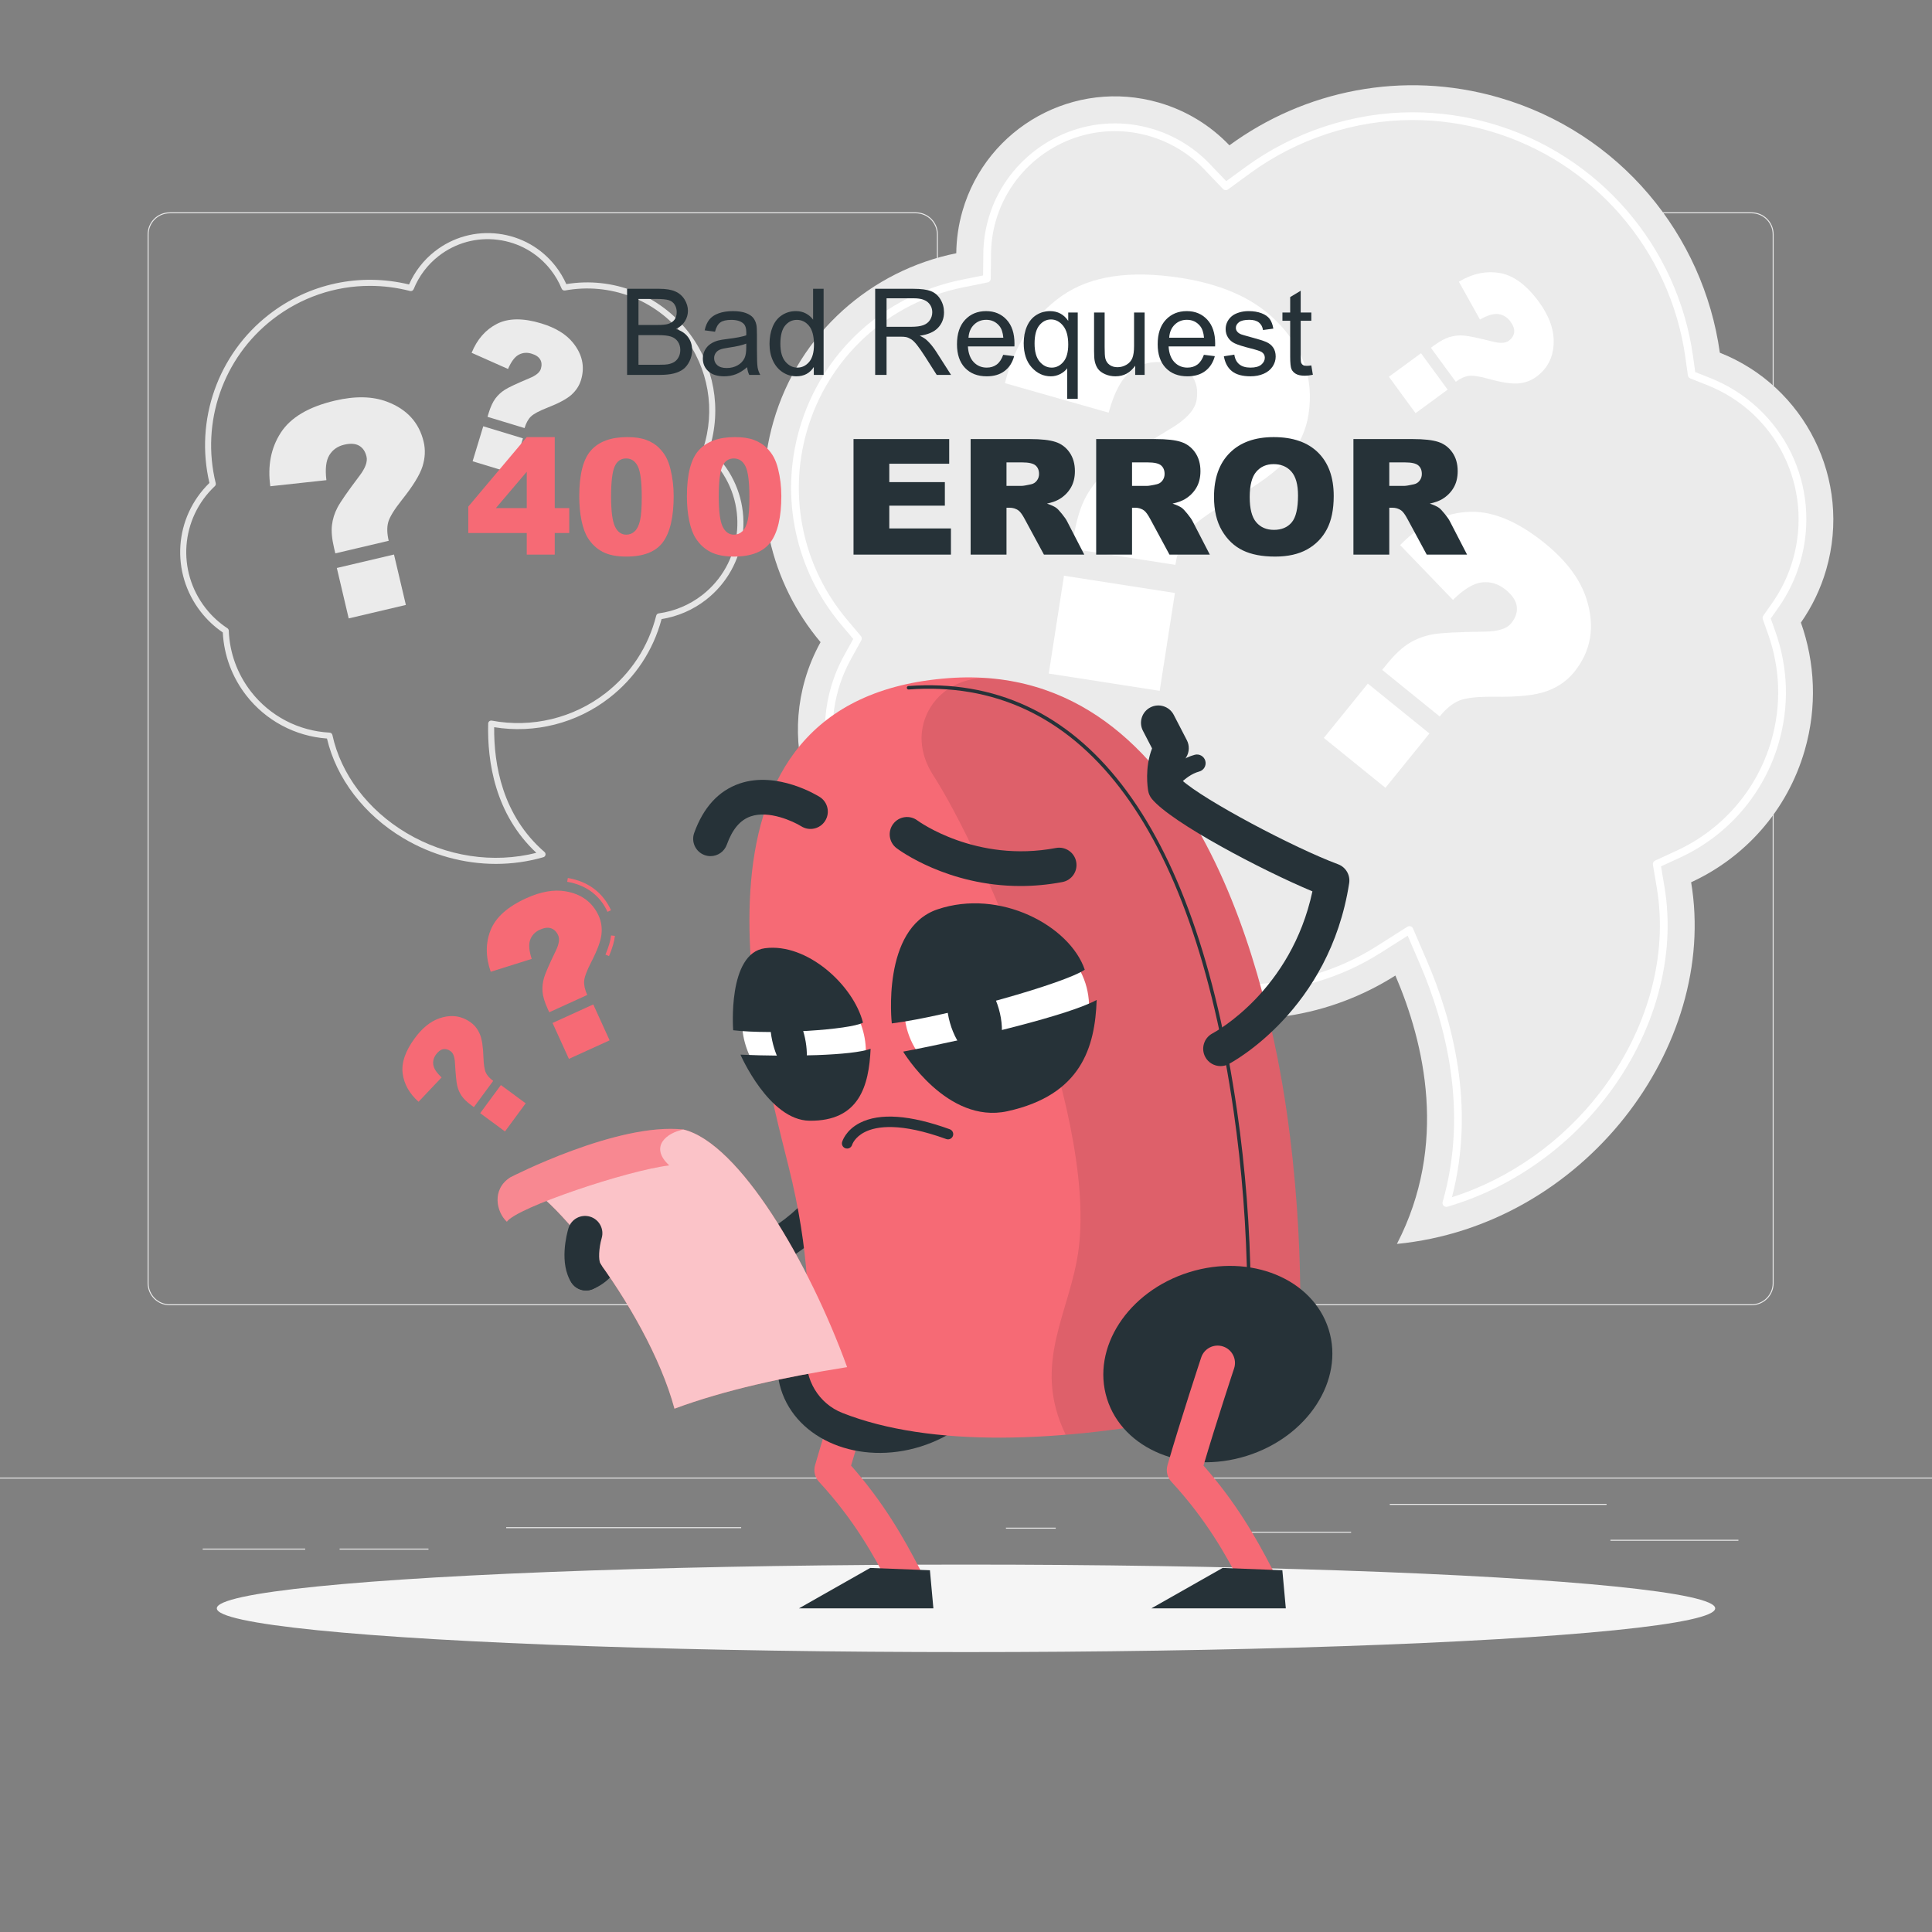 <?xml version="1.0" encoding="utf-8"?>
<!-- Generator: Adobe Illustrator 27.5.0, SVG Export Plug-In . SVG Version: 6.00 Build 0)  -->
<svg version="1.1" xmlns="http://www.w3.org/2000/svg" xmlns:xlink="http://www.w3.org/1999/xlink" x="0px" y="0px"
	 viewBox="0 0 500 500" style="enable-background:new 0 0 500 500;" xml:space="preserve">
<rect x="0" y="0" width="500" height="500" fill="#808080" stroke="none"/>
<g id="Background_Complete">
	<g>
		<rect y="382.398" style="fill:#EBEBEB;" width="500" height="0.25"/>
		<rect x="416.779" y="398.494" style="fill:#EBEBEB;" width="33.122" height="0.25"/>
		<rect x="260.335" y="395.361" style="fill:#EBEBEB;" width="12.887" height="0.25"/>
		<rect x="322.527" y="396.417" style="fill:#EBEBEB;" width="27.14" height="0.25"/>
		<rect x="359.667" y="389.208" style="fill:#EBEBEB;" width="56.111" height="0.25"/>
		<rect x="52.459" y="400.778" style="fill:#EBEBEB;" width="26.527" height="0.25"/>
		<rect x="87.889" y="400.778" style="fill:#EBEBEB;" width="23" height="0.25"/>
		<rect x="131" y="395.236" style="fill:#EBEBEB;" width="60.814" height="0.25"/>
		<path style="fill:#EBEBEB;" d="M237.014,337.8H43.915c-3.147,0-5.708-2.561-5.708-5.708V60.66c0-3.147,2.561-5.708,5.708-5.708
			h193.099c3.146,0,5.707,2.561,5.707,5.708v271.432C242.721,335.239,240.16,337.8,237.014,337.8z M43.915,55.203
			c-3.01,0-5.458,2.448-5.458,5.458v271.432c0,3.01,2.448,5.458,5.458,5.458h193.099c3.009,0,5.457-2.448,5.457-5.458V60.66
			c0-3.009-2.448-5.458-5.457-5.458H43.915z"/>
		<path style="fill:#EBEBEB;" d="M453.31,337.8H260.212c-3.147,0-5.707-2.561-5.707-5.708V60.66c0-3.147,2.561-5.708,5.707-5.708
			H453.31c3.148,0,5.708,2.561,5.708,5.708v271.432C459.019,335.239,456.458,337.8,453.31,337.8z M260.212,55.203
			c-3.009,0-5.457,2.448-5.457,5.458v271.432c0,3.01,2.448,5.458,5.457,5.458H453.31c3.01,0,5.458-2.448,5.458-5.458V60.66
			c0-3.009-2.448-5.458-5.458-5.458H260.212z"/>
	</g>
	<g>
		<g>
			<g>
				<path style="fill:#EBEBEB;" d="M467.064,194.172c3.255-11.284,2.658-22.76-0.991-33.044c2.852-4.083,5.103-8.689,6.56-13.742
					c6.697-23.218-5.515-47.403-27.538-56.106c-4.25-30.415-25.837-57-57.252-66.06c-24.837-7.163-50.307-1.778-69.671,12.389
					c-4.846-5.072-11.048-8.975-18.274-11.059c-21.781-6.282-44.531,6.283-50.812,28.063c-1.051,3.643-1.563,7.312-1.604,10.927
					c-21.919,4.415-40.689,20.572-47.314,43.54c-5.951,20.634-0.684,41.839,12.192,57.11c-1.664,3.007-3.031,6.237-4.024,9.68
					c-7.131,24.726,7.132,50.551,31.858,57.682c8.153,2.352,16.422,2.364,24.105,0.455c9.09,12.533,22.256,22.251,38.285,26.874
					c20.626,5.949,41.737,2.249,58.541-8.415c7.521,17.494,13.704,43.732,0.397,69.462c48.344-4.742,83.256-51.113,76.141-93.597
					C451.458,221.983,462.525,209.909,467.064,194.172z"/>
				<path style="fill:#FFFFFF;" d="M374.317,312.332c-0.261,0-0.515-0.102-0.706-0.291c-0.258-0.257-0.356-0.635-0.255-0.985
					c6.81-23.717,0.604-46.456-5.801-61.355l-3.245-7.547l-6.937,4.402c-10.474,6.646-22.518,10.16-34.829,10.16
					c-6.066,0-12.129-0.861-18.021-2.56c-14.034-4.048-25.983-12.437-34.558-24.26l-2.772-3.822l-4.582,1.14
					c-6.718,1.67-13.791,1.538-20.476-0.388c-10.162-2.931-18.574-9.644-23.689-18.902c-5.113-9.259-6.315-19.953-3.384-30.115
					c0.819-2.837,1.971-5.606,3.423-8.23l2.334-4.218l-3.107-3.685c-11.864-14.069-15.909-33.007-10.818-50.657
					c5.698-19.754,21.78-34.551,41.971-38.617l5.553-1.118l0.064-5.665c0.035-3.077,0.482-6.127,1.33-9.066
					c4.181-14.497,17.625-24.622,32.693-24.622c3.183,0,6.364,0.452,9.454,1.344c5.773,1.665,11.013,4.836,15.152,9.17l4.24,4.438
					l4.955-3.623c12.515-9.157,27.887-14.2,43.283-14.2c6.838,0,13.673,0.971,20.314,2.886
					c27.746,8.003,48.259,31.674,52.259,60.304l0.564,4.041l3.795,1.501c19.001,7.51,29.055,27.997,23.385,47.656
					c-1.205,4.177-3.08,8.104-5.573,11.672l-2.064,2.954l1.205,3.397c3.305,9.314,3.604,19.259,0.863,28.763
					c-3.796,13.159-13.128,23.999-25.602,29.739l-4.862,2.237l0.884,5.278c3.036,18.129-2.425,37.931-14.983,54.33
					c-10.46,13.657-25.083,23.77-41.177,28.475C374.505,312.319,374.411,312.332,374.317,312.332z M364.766,239.681
					c0.099,0,0.199,0.015,0.295,0.045c0.28,0.086,0.507,0.291,0.623,0.561l3.708,8.625c6.376,14.83,12.552,37.293,6.37,60.934
					c15.006-4.789,28.598-14.412,38.425-27.244c12.223-15.96,17.544-35.199,14.599-52.783l-1.01-6.032
					c-0.075-0.445,0.158-0.885,0.568-1.073l5.556-2.557c11.946-5.498,20.881-15.877,24.516-28.478
					c2.624-9.1,2.338-18.622-0.826-27.54l-1.377-3.882c-0.108-0.304-0.063-0.642,0.122-0.906l2.358-3.376
					c2.367-3.389,4.147-7.117,5.291-11.082c5.383-18.663-4.161-38.113-22.199-45.242l-4.337-1.715
					c-0.335-0.132-0.573-0.435-0.622-0.791l-0.645-4.618c-3.892-27.85-23.845-50.875-50.833-58.659
					c-6.461-1.863-13.11-2.808-19.76-2.808c-14.975,0-29.927,4.906-42.103,13.814l-5.662,4.142
					c-0.405,0.297-0.967,0.246-1.313-0.116l-4.846-5.072c-3.896-4.078-8.827-7.062-14.261-8.629c-2.91-0.84-5.904-1.266-8.899-1.266
					c-14.182,0-26.835,9.53-30.771,23.177c-0.798,2.766-1.219,5.637-1.251,8.534l-0.073,6.474c-0.005,0.472-0.34,0.875-0.803,0.969
					l-6.347,1.278c-19.456,3.918-34.953,18.177-40.443,37.211c-4.905,17.007-1.007,35.255,10.426,48.814l3.551,4.211
					c0.267,0.316,0.311,0.766,0.11,1.129l-2.667,4.82c-1.38,2.492-2.474,5.122-3.251,7.815c-2.783,9.647-1.642,19.803,3.213,28.594
					c4.855,8.791,12.843,15.165,22.491,17.947c6.349,1.83,13.063,1.954,19.44,0.368l5.237-1.302
					c0.394-0.101,0.811,0.052,1.051,0.384l3.168,4.368c8.311,11.458,19.892,19.589,33.493,23.512
					c5.712,1.648,11.588,2.482,17.467,2.482c11.931,0,23.604-3.406,33.757-9.85l7.928-5.03
					C364.392,239.733,364.578,239.681,364.766,239.681z"/>
			</g>
			<g>
				<path style="fill:#FFFFFF;" d="M304.191,146.189l-26.804-4.173l0.417-2.68c0.71-4.561,1.803-8.184,3.281-10.868
					c1.478-2.684,3.422-5.042,5.834-7.076c2.411-2.032,7.652-5.455,15.723-10.266c4.293-2.512,6.639-5.059,7.042-7.645
					c0.403-2.586-0.049-4.715-1.353-6.388c-1.305-1.673-3.509-2.75-6.613-3.234c-3.339-0.52-6.274,0.156-8.804,2.024
					c-2.531,1.87-4.531,5.508-5.999,10.916l-26.841-7.647c2.507-9.917,7.423-17.448,14.752-22.591
					c7.327-5.146,17.574-6.693,30.741-4.643c10.251,1.596,18.194,5.025,23.829,10.285c7.658,7.115,10.736,15.495,9.236,25.133
					c-0.623,3.999-2.328,7.682-5.117,11.053c-2.789,3.371-8.009,7.206-15.662,11.504c-5.336,3.024-8.804,5.577-10.405,7.664
					C305.847,139.644,304.762,142.521,304.191,146.189z M275.36,148.998l28.708,4.469l-3.942,25.322l-28.708-4.469L275.36,148.998z"
					/>
			</g>
			<g>
				<path style="fill:#FFFFFF;" d="M372.593,185.424l-14.882-12.055l1.205-1.488c2.051-2.533,4.004-4.356,5.858-5.47
					c1.854-1.115,3.877-1.864,6.071-2.25c2.193-0.385,6.606-0.616,13.239-0.69c3.511-0.011,5.847-0.733,7.01-2.169
					c1.163-1.436,1.643-2.896,1.44-4.379c-0.203-1.484-1.167-2.924-2.89-4.32c-1.854-1.502-3.885-2.13-6.092-1.887
					c-2.208,0.244-4.719,1.755-7.533,4.536l-13.672-14.188c5.047-5.164,10.72-8.017,17.018-8.558
					c6.298-0.542,13.101,2.148,20.411,8.069c5.691,4.61,9.323,9.521,10.898,14.73c2.151,7.059,1.057,13.267-3.277,18.618
					c-1.798,2.22-4.146,3.863-7.044,4.932c-2.898,1.069-7.445,1.558-13.641,1.467c-4.33-0.047-7.352,0.281-9.069,0.988
					C375.925,182.017,374.242,183.388,372.593,185.424z M353.997,176.913l15.939,12.911l-11.388,14.059l-15.939-12.911
					L353.997,176.913z"/>
			</g>
			<g>
				<path style="fill:#FFFFFF;" d="M376.753,98.804l-6.441-8.795l0.879-0.644c1.497-1.096,2.836-1.816,4.018-2.161
					c1.182-0.344,2.405-0.463,3.668-0.357c1.263,0.106,3.725,0.62,7.387,1.542c1.934,0.504,3.325,0.445,4.173-0.176
					c0.849-0.621,1.325-1.355,1.428-2.201c0.103-0.846-0.218-1.778-0.964-2.797c-0.802-1.096-1.829-1.737-3.079-1.923
					c-1.251-0.186-2.852,0.281-4.805,1.403l-5.466-9.794c3.528-2.11,7.064-2.857,10.609-2.24c3.545,0.616,6.899,3.084,10.063,7.404
					c2.464,3.364,3.75,6.594,3.86,9.69c0.159,4.198-1.344,7.456-4.506,9.772c-1.312,0.961-2.843,1.525-4.593,1.692
					c-1.75,0.167-4.324-0.223-7.721-1.173c-2.376-0.654-4.088-0.912-5.135-0.773C379.082,97.412,377.957,97.923,376.753,98.804z
					 M367.754,91.42l6.899,9.42l-8.309,6.085l-6.899-9.42L367.754,91.42z"/>
			</g>
		</g>
		<g>
			<g>
				<path style="fill:#E6E6E6;" d="M128.335,223.574c-8.269,0-16.587-2.265-23.959-6.658c-10.147-6.047-17.318-15.42-19.754-25.785
					c-8.237-0.593-15.826-4.638-20.893-11.159c-3.666-4.718-5.761-10.345-6.073-16.297c-2.174-1.478-4.093-3.278-5.707-5.355
					c-7.887-10.15-6.896-24.399,2.249-33.336c-3.813-16.257,2.198-33.313,15.391-43.564c10.349-8.043,23.531-10.868,36.271-7.798
					c1.482-3.376,3.793-6.344,6.714-8.613c4.694-3.647,10.528-5.248,16.427-4.51c5.899,0.74,11.156,3.733,14.804,8.428
					c1.099,1.415,2.024,2.96,2.755,4.6c12.034-1.97,24.083,2.733,31.575,12.375c6.7,8.621,8.717,19.922,5.443,30.33
					c1.311,1.12,2.501,2.363,3.542,3.704c8.512,10.954,6.525,26.792-4.429,35.305c-3.345,2.6-7.302,4.314-11.475,4.977
					c-2.179,8.161-6.851,15.207-13.536,20.401c-8.439,6.559-19.246,9.296-29.788,7.578c-0.106,9.715,2.152,22.885,13.025,32.301
					c0.217,0.188,0.314,0.479,0.253,0.761c-0.062,0.281-0.272,0.506-0.548,0.586C136.624,223.003,132.485,223.573,128.335,223.574z
					 M95.727,73.981c-9.032,0-17.842,2.979-25.175,8.677c-12.824,9.966-18.603,26.605-14.723,42.393
					c0.067,0.274-0.018,0.564-0.224,0.759c-8.86,8.355-9.899,21.919-2.417,31.548c1.59,2.046,3.496,3.806,5.664,5.229
					c0.212,0.14,0.344,0.372,0.354,0.626c0.224,5.77,2.217,11.232,5.763,15.796c4.909,6.317,12.319,10.178,20.33,10.592
					c0.354,0.018,0.651,0.27,0.726,0.616c2.209,10.173,9.191,19.413,19.155,25.352c10.276,6.125,22.452,7.968,33.629,5.143
					c-10.731-10.037-12.725-23.659-12.468-33.466c0.006-0.23,0.113-0.445,0.292-0.59c0.179-0.144,0.411-0.201,0.638-0.161
					c10.387,1.951,21.119-0.643,29.448-7.113c6.544-5.086,11.078-12.021,13.109-20.056c0.079-0.311,0.337-0.542,0.654-0.585
					c4.092-0.562,7.981-2.199,11.247-4.737c10.271-7.982,12.134-22.832,4.153-33.104c-1.078-1.387-2.325-2.665-3.709-3.797
					c-0.252-0.206-0.35-0.546-0.248-0.854c3.339-10.051,1.46-21.034-5.028-29.383c-7.26-9.343-19.011-13.818-30.671-11.688
					c-0.365,0.067-0.725-0.131-0.867-0.473c-0.712-1.727-1.651-3.347-2.792-4.815c-3.391-4.363-8.277-7.146-13.76-7.833
					c-5.483-0.692-10.906,0.801-15.269,4.191c-2.883,2.241-5.126,5.212-6.487,8.592c-0.147,0.365-0.545,0.564-0.923,0.467
					C102.675,74.418,99.184,73.981,95.727,73.981z"/>
			</g>
			<g>
				<path style="fill:#EBEBEB;" d="M100.595,139.957l-13.813,3.252l-0.325-1.381c-0.553-2.351-0.736-4.322-0.548-5.913
					c0.188-1.592,0.667-3.117,1.435-4.578c0.769-1.46,2.635-4.15,5.601-8.07c1.586-2.062,2.222-3.759,1.909-5.091
					c-0.314-1.333-0.951-2.276-1.913-2.83c-0.962-0.554-2.242-0.643-3.842-0.266c-1.721,0.405-3.01,1.31-3.869,2.714
					c-0.859,1.405-1.112,3.561-0.759,6.471l-14.515,1.576c-0.736-5.3,0.165-9.918,2.705-13.853c2.539-3.936,7.201-6.702,13.987-8.3
					c5.283-1.244,9.808-1.145,13.574,0.296c5.112,1.942,8.253,5.398,9.423,10.365c0.485,2.061,0.383,4.181-0.305,6.364
					c-0.688,2.183-2.464,5.069-5.328,8.658c-1.991,2.516-3.17,4.436-3.535,5.762C100.11,136.458,100.15,138.067,100.595,139.957z
					 M87.173,146.992l14.794-3.483l3.072,13.049l-14.795,3.483L87.173,146.992z"/>
			</g>
			<g>
				<path style="fill:#EBEBEB;" d="M135.753,110.788l-9.585-2.914l0.291-0.958c0.496-1.631,1.083-2.899,1.763-3.804
					c0.679-0.905,1.513-1.666,2.5-2.285c0.987-0.618,3.081-1.598,6.281-2.94c1.7-0.696,2.69-1.506,2.971-2.431
					c0.281-0.925,0.227-1.727-0.164-2.406c-0.391-0.679-1.141-1.188-2.251-1.525c-1.194-0.363-2.302-0.268-3.324,0.284
					c-1.022,0.553-1.942,1.779-2.759,3.681l-9.419-4.187c1.43-3.496,3.618-5.996,6.565-7.497c2.946-1.502,6.773-1.537,11.482-0.105
					c3.666,1.115,6.393,2.78,8.181,4.995c2.432,2.999,3.123,6.222,2.075,9.669c-0.435,1.43-1.249,2.688-2.443,3.777
					c-1.195,1.088-3.302,2.22-6.323,3.396c-2.108,0.829-3.508,1.583-4.202,2.264C136.698,108.48,136.152,109.476,135.753,110.788z
					 M125.065,110.322l10.266,3.121l-2.753,9.055l-10.266-3.121L125.065,110.322z"/>
			</g>
		</g>
	</g>
</g>
<g id="Background_Simple" style="display:none;">
	<g style="display:inline;">
		<path style="fill:#F66A75;" d="M74.826,95.337c-95.714,61.985,62.101,91.135,102.842,124.741
			c29.231,24.112,18.829,76.337,63.89,105.359c47.355,30.499,117.043,29.973,152.296,12.783
			c53.267-25.975,52.211-142.653-34.624-184.187c-65.855-31.498-115.205,15.386-182.862-9.758
			C133.831,128.466,126.935,61.593,74.826,95.337z"/>
		<path style="opacity:0.9;fill:#FFFFFF;" d="M74.826,95.337c-95.714,61.985,62.101,91.135,102.842,124.741
			c29.231,24.112,18.829,76.337,63.89,105.359c47.355,30.499,117.043,29.973,152.296,12.783
			c53.267-25.975,52.211-142.653-34.624-184.187c-65.855-31.498-115.205,15.386-182.862-9.758
			C133.831,128.466,126.935,61.593,74.826,95.337z"/>
	</g>
</g>
<g id="Shadow_1_">
	<ellipse id="_x3C_Path_x3E__372_" style="fill:#F5F5F5;" cx="250" cy="416.238" rx="193.889" ry="11.323"/>
</g>
<g id="Question_Marks">
	<g>
		<g>
			<path style="fill:#F66A75;" d="M157.612,247.439l-0.921-0.391c0.827-1.954,1.303-3.575,1.454-4.955l0.994,0.109
				C158.977,243.681,158.477,245.393,157.612,247.439z M157.219,235.983c-1.94-4.263-5.547-6.951-10.431-7.774l0.166-0.986
				c5.226,0.881,9.09,3.768,11.175,8.347L157.219,235.983z"/>
			<path style="fill:#F66A75;" d="M151.983,257.497l-9.839,4.479l-0.448-0.984c-0.762-1.674-1.191-3.12-1.287-4.337
				c-0.096-1.217,0.036-2.428,0.393-3.633c0.358-1.204,1.354-3.492,2.987-6.861c0.879-1.776,1.103-3.138,0.671-4.087
				c-0.432-0.949-1.049-1.559-1.849-1.831c-0.801-0.271-1.771-0.148-2.91,0.371c-1.226,0.558-2.055,1.425-2.488,2.602
				c-0.433,1.177-0.303,2.826,0.393,4.948l-10.611,3.33c-1.337-3.851-1.348-7.435-0.034-10.752c1.313-3.317,4.386-6.076,9.219-8.276
				c3.763-1.713,7.158-2.31,10.186-1.793c4.108,0.692,6.967,2.809,8.578,6.346c0.668,1.468,0.907,3.068,0.716,4.801
				c-0.191,1.733-1.089,4.153-2.696,7.26c-1.115,2.175-1.711,3.785-1.786,4.83C151.102,254.955,151.37,256.15,151.983,257.497z
				 M142.999,264.744l10.537-4.797l4.231,9.294l-10.537,4.797L142.999,264.744z"/>
		</g>
		<g>
			<path style="fill:#F66A75;" d="M127.641,279.732l-5.005,6.794l-0.679-0.5c-1.156-0.852-1.998-1.674-2.526-2.468
				c-0.528-0.794-0.899-1.669-1.113-2.627c-0.214-0.957-0.405-2.895-0.571-5.814c-0.076-1.545-0.441-2.559-1.097-3.042
				c-0.656-0.483-1.308-0.665-1.957-0.545c-0.649,0.12-1.263,0.573-1.843,1.359c-0.623,0.846-0.859,1.753-0.707,2.72
				c0.152,0.967,0.868,2.042,2.149,3.224l-5.969,6.305c-2.375-2.117-3.746-4.557-4.111-7.318c-0.366-2.761,0.681-5.811,3.139-9.148
				c1.914-2.599,4.002-4.297,6.264-5.095c3.064-1.089,5.818-0.734,8.261,1.066c1.014,0.747,1.784,1.747,2.314,3.001
				c0.529,1.254,0.836,3.246,0.922,5.975c0.067,1.907,0.273,3.231,0.618,3.972C126.073,278.333,126.711,279.047,127.641,279.732z
				 M124.27,288.089l5.361-7.277l6.419,4.728l-5.361,7.277L124.27,288.089z"/>
		</g>
	</g>
</g>
<g id="Character_1_">
	<g>
		<path style="fill:#F66A75;" d="M234.088,412.636c-1.623,0-3.19-0.884-3.987-2.425c-4.019-7.763-9.067-16.872-18.154-26.732
			c-1.063-1.152-1.446-2.776-1.012-4.282c3.374-11.711,8.671-27.719,8.724-27.879c0.779-2.354,3.317-3.626,5.668-2.848
			c2.352,0.778,3.627,3.316,2.848,5.668c-0.049,0.148-4.611,13.938-7.923,25.156c8.352,9.473,13.501,18.458,17.816,26.794
			c1.139,2.199,0.279,4.906-1.921,6.045C235.487,412.475,234.783,412.636,234.088,412.636z"/>
		<polygon style="fill:#263238;" points="241.56,416.238 206.772,416.238 225.208,405.781 240.663,406.379 		"/>
		
			<ellipse transform="matrix(0.955 -0.298 0.298 0.955 -94.006 84.807)" style="fill:#263238;" cx="230.795" cy="350.336" rx="30.042" ry="24.896"/>
		<path style="fill:#263238;" d="M151.653,333.981c-1.76,0.001-3.431-1.042-4.146-2.77c-0.948-2.289,0.139-4.913,2.427-5.861
			c2.605-1.079,2.968-3.743,2.97-3.77c0.188-2.005,1.689-3.639,3.67-3.995c1.069-0.193,2.102-0.495,3.297-0.845
			c6.078-1.775,13.604-3.977,37.309,2.662c23.381-13.076,23.647-37.597,23.647-38.655c-0.001-2.472,1.998-4.485,4.47-4.494
			c0.005,0,0.01,0,0.016,0c2.465,0,4.469,1.982,4.485,4.449c0.009,1.303-0.137,32.083-30.042,47.499
			c-1.019,0.525-2.198,0.643-3.3,0.322c-22.595-6.525-28.957-4.666-34.068-3.172c-0.453,0.132-0.912,0.267-1.38,0.396
			c-1.107,2.847-3.411,6.138-7.641,7.891C152.807,333.872,152.225,333.981,151.653,333.981z"/>
		<path style="fill:#F66A75;" d="M204.081,301.891c-8.506-33.825-31.184-121.061,41.467-126.394
			c65.178-4.785,83.067,81.97,87.415,112.026c2.534,17.517,3.386,33.404,3.534,45.819c0.191,16.015-11.06,29.825-26.755,33.013
			c-35.511,7.212-69.116,8.238-91.749-0.695c-6.12-2.416-9.821-8.652-9.233-15.205C209.632,340.738,209.648,324.028,204.081,301.891
			z"/>
		<path style="opacity:0.1;" d="M332.96,287.52c-4.097-28.324-20.221-107.042-76.66-111.964c-6.568-0.573-13.049,2.66-16.074,8.517
			c-2.518,4.876-2.437,10.791,1.335,16.636C254,220,283.665,286.67,279.185,323c-2.04,16.53-12.407,29.728-3.385,48.31
			c10.89-0.9,22.31-2.59,33.94-4.96c15.7-3.18,26.95-16.99,26.76-33.01C336.35,320.93,335.5,305.04,332.96,287.52z"/>
		<path style="fill:#263238;" d="M323.239,333.79c-0.245,0-0.446-0.197-0.449-0.443c-0.185-15.452-1.372-30.849-3.529-45.76
			c-10.799-74.652-39.875-112.408-84.097-109.15c-0.241,0.029-0.462-0.167-0.48-0.414c-0.018-0.247,0.167-0.463,0.415-0.48
			c44.752-3.301,74.173,34.723,85.05,109.916c2.163,14.95,3.354,30.387,3.539,45.879c0.003,0.247-0.196,0.45-0.443,0.453
			C323.243,333.79,323.241,333.79,323.239,333.79z"/>
		
			<ellipse transform="matrix(0.955 -0.298 0.298 0.955 -90.88 110.075)" style="fill:#263238;" cx="315.124" cy="352.728" rx="30.042" ry="24.896"/>
		<path style="fill:#F66A75;" d="M325.295,412.636c-1.623,0-3.19-0.884-3.987-2.425c-4.018-7.763-9.067-16.871-18.154-26.732
			c-1.062-1.153-1.445-2.776-1.011-4.282c3.374-11.711,8.671-27.719,8.724-27.879c0.779-2.353,3.313-3.632,5.668-2.848
			c2.352,0.778,3.627,3.316,2.848,5.668c-0.049,0.148-4.611,13.938-7.923,25.156c8.352,9.473,13.501,18.458,17.815,26.794
			c1.139,2.199,0.279,4.906-1.921,6.045C326.694,412.475,325.99,412.636,325.295,412.636z"/>
		<path style="fill:#263238;" d="M315.876,275.906c-1.614,0-3.173-0.873-3.976-2.401c-1.149-2.19-0.31-4.896,1.875-6.051l0,0
			c0.865-0.46,20.395-11.135,25.878-36.77c-13.021-5.445-36.423-17.738-41.54-23.917c-0.496-0.599-0.827-1.315-0.962-2.081
			c-0.12-0.675-0.961-5.979,1.001-11.002l-2.362-4.562c-1.139-2.2-0.279-4.906,1.921-6.046c2.2-1.136,4.907-0.279,6.046,1.921
			l3.398,6.563c0.727,1.403,0.661,3.085-0.172,4.428c-1.073,1.73-1.206,4.262-1.119,5.912c5.763,5.206,29.04,17.543,40.427,21.77
			c1.998,0.741,3.198,2.786,2.872,4.892c-5.072,32.767-30.14,46.271-31.205,46.829C317.292,275.741,316.579,275.906,315.876,275.906
			z"/>
		<path style="fill:#263238;" d="M301.566,206.149c-0.421,0-0.846-0.118-1.225-0.365c-1.037-0.678-1.328-2.067-0.65-3.104
			c0.155-0.237,3.863-5.83,9.503-7.341c1.195-0.323,2.427,0.39,2.747,1.586c0.32,1.196-0.39,2.426-1.586,2.746
			c-3.939,1.056-6.88,5.418-6.909,5.462C303.015,205.791,302.298,206.149,301.566,206.149z"/>
		<polygon style="fill:#263238;" points="332.768,416.238 297.979,416.238 316.415,405.781 331.871,406.379 		"/>
		<g>
			
				<ellipse transform="matrix(0.996 -0.088 0.088 0.996 -21.988 23.76)" style="fill:#FFFFFF;" cx="258.008" cy="260.823" rx="23.923" ry="21.531"/>
			<path style="fill:#263238;" d="M258.498,261.115c1.81,6.351,0.446,12.306-3.045,13.301c-3.492,0.995-7.789-3.347-9.599-9.698
				c-1.81-6.351-0.446-12.306,3.045-13.301S256.689,254.764,258.498,261.115z"/>
			<path style="fill:#263238;" d="M230.795,264.86c15.102-1.944,45.005-10.466,49.939-13.905
				c-3.888-11.363-21.959-21.082-38.128-15.608C228.032,240.282,230.795,264.86,230.795,264.86z"/>
			<path style="fill:#263238;" d="M233.734,272.16c18.742-3.562,43.114-9.543,50.084-13.375c-0.43,12.228-3.98,24.615-23.119,28.802
				C245.062,291.008,233.734,272.16,233.734,272.16z"/>
		</g>
		<g>
			
				<ellipse transform="matrix(0.834 -0.552 0.552 0.834 -113.549 159.344)" style="fill:#FFFFFF;" cx="208.012" cy="268.36" rx="14.719" ry="18.626"/>
			<path style="fill:#263238;" d="M208.337,268.68c1.137,5.357,0.155,9.826-2.193,9.982c-2.349,0.155-5.175-4.061-6.313-9.419
				c-1.137-5.357-0.156-9.826,2.193-9.982C204.373,259.106,207.2,263.322,208.337,268.68z"/>
			<path style="fill:#263238;" d="M189.748,266.628c10.132,1.196,30.25-0.138,33.593-1.967c-2.47-9.703-14.454-20.672-25.342-19.265
				C188.185,246.664,189.748,266.628,189.748,266.628z"/>
			<path style="fill:#263238;" d="M191.63,272.942c12.588,0.573,28.973,0.251,33.684-1.521c-0.43,9.606-2.951,18.772-15.812,18.622
				C198.994,289.919,191.63,272.942,191.63,272.942z"/>
		</g>
		<path style="fill:#263238;" d="M264.088,229.3c-18.885,0-31.442-9.33-32.059-9.798c-1.974-1.497-2.36-4.311-0.864-6.285
			c1.495-1.969,4.301-2.357,6.273-0.871c0.217,0.159,15.133,11.036,35.838,7.111c2.436-0.457,4.782,1.139,5.243,3.571
			c0.461,2.435-1.138,4.781-3.571,5.243C271.145,228.993,267.511,229.3,264.088,229.3z"/>
		<path style="fill:#263238;" d="M183.878,221.566c-0.504,0.001-1.016-0.085-1.517-0.265c-2.331-0.838-3.542-3.407-2.705-5.738
			c2.378-6.619,6.321-10.917,11.72-12.774c9.787-3.371,20.327,3.183,20.771,3.464c2.095,1.323,2.72,4.094,1.397,6.188
			c-1.321,2.089-4.083,2.718-6.176,1.404c-2.042-1.271-8.374-4.205-13.1-2.564c-2.723,0.946-4.741,3.34-6.169,7.314
			C187.442,220.427,185.717,221.566,183.878,221.566z"/>
		<path style="fill:#263238;" d="M219.231,297.246c-0.124,0-0.249-0.017-0.374-0.054c-0.707-0.206-1.119-0.933-0.921-1.643
			c0.034-0.122,0.877-3.027,4.562-4.929c5.146-2.653,12.988-2.104,23.309,1.632c0.699,0.253,1.061,1.025,0.807,1.724
			c-0.253,0.7-1.025,1.063-1.723,0.808c-11.834-4.287-17.977-3.36-21.048-1.827c-2.681,1.338-3.294,3.249-3.318,3.33
			C220.346,296.867,219.81,297.246,219.231,297.246z"/>
		<g>
			<g>
				<path style="fill:#F66A75;" d="M176.882,292.32c-26.101,2.344-44.786,13.151-44.786,13.151
					c7.729-1.46,35.355,32.727,42.458,59.094c13.102-4.859,28.382-8.167,44.678-10.751
					C209.362,326.637,191.313,295.852,176.882,292.32z"/>
				<path style="opacity:0.6;fill:#FFFFFF;" d="M176.882,292.32c-26.101,2.344-44.786,13.151-44.786,13.151
					c7.729-1.46,35.355,32.727,42.458,59.094c13.102-4.859,28.382-8.167,44.678-10.751
					C209.362,326.637,191.313,295.852,176.882,292.32z"/>
			</g>
			<g>
				<path style="fill:#F66A75;" d="M176.882,292.32c-17.08-1.928-44.811,12.372-44.811,12.372c-4.913,3.133-3.58,9.011-0.899,11.49
					c2.572-3.691,31.233-13.294,42.007-14.582C167.817,296.64,172.798,293.043,176.882,292.32z"/>
				<path style="opacity:0.2;fill:#FFFFFF;" d="M176.882,292.32c-17.08-1.928-44.811,12.372-44.811,12.372
					c-4.913,3.133-3.58,9.011-0.899,11.49c2.572-3.691,31.233-13.294,42.007-14.582C167.817,296.64,172.798,293.043,176.882,292.32z
					"/>
			</g>
		</g>
		<path style="fill:#263238;" d="M151.656,333.981c-1.465,0-2.9-0.717-3.761-2.035c-3.253-4.984-1.221-12.59-0.781-14.063
			c0.709-2.374,3.207-3.723,5.582-3.014c2.371,0.708,3.72,3.202,3.016,5.573c-0.733,2.51-0.882,5.717-0.305,6.602
			c1.354,2.074,0.77,4.854-1.305,6.208C153.346,333.745,152.496,333.981,151.656,333.981z"/>
	</g>
</g>
<g id="_x34_00_ERROR">
	<g>
		<g>
			<path style="fill:#F66A75;" d="M136.325,137.943H121.19v-6.833l15.135-17.989h7.241v18.377h3.753v6.445h-3.753v5.589h-7.241
				V137.943z M136.325,131.498v-9.41l-7.997,9.41H136.325z"/>
			<path style="fill:#F66A75;" d="M149.909,128.459c0-5.684,1.023-9.661,3.07-11.932c2.046-2.271,5.164-3.406,9.352-3.406
				c2.012,0,3.665,0.248,4.956,0.744c1.292,0.496,2.346,1.143,3.162,1.938c0.816,0.796,1.458,1.632,1.927,2.509
				c0.469,0.877,0.847,1.9,1.132,3.07c0.557,2.229,0.836,4.555,0.836,6.976c0,5.425-0.918,9.395-2.753,11.911
				c-1.836,2.516-4.997,3.773-9.484,3.773c-2.516,0-4.548-0.401-6.099-1.203c-1.55-0.803-2.822-1.979-3.814-3.528
				c-0.721-1.102-1.282-2.607-1.683-4.518C150.109,132.882,149.909,130.77,149.909,128.459z M158.149,128.48
				c0,3.808,0.336,6.408,1.01,7.802c0.673,1.394,1.648,2.091,2.927,2.091c0.843,0,1.574-0.296,2.193-0.888
				c0.618-0.591,1.074-1.526,1.366-2.805c0.292-1.277,0.438-3.27,0.438-5.976c0-3.971-0.336-6.64-1.009-8.006
				c-0.673-1.366-1.683-2.05-3.029-2.05c-1.374,0-2.366,0.697-2.978,2.091C158.456,122.133,158.149,124.713,158.149,128.48z"/>
			<path style="fill:#F66A75;" d="M177.771,128.459c0-5.684,1.023-9.661,3.07-11.932c2.046-2.271,5.164-3.406,9.352-3.406
				c2.012,0,3.665,0.248,4.956,0.744c1.292,0.496,2.346,1.143,3.162,1.938c0.816,0.796,1.458,1.632,1.927,2.509
				c0.469,0.877,0.847,1.9,1.132,3.07c0.557,2.229,0.836,4.555,0.836,6.976c0,5.425-0.918,9.395-2.753,11.911
				c-1.836,2.516-4.997,3.773-9.484,3.773c-2.516,0-4.548-0.401-6.099-1.203c-1.55-0.803-2.822-1.979-3.814-3.528
				c-0.721-1.102-1.282-2.607-1.683-4.518C177.971,132.882,177.771,130.77,177.771,128.459z M186.011,128.48
				c0,3.808,0.337,6.408,1.01,7.802c0.673,1.394,1.648,2.091,2.927,2.091c0.843,0,1.574-0.296,2.193-0.888
				c0.618-0.591,1.074-1.526,1.366-2.805c0.292-1.277,0.438-3.27,0.438-5.976c0-3.971-0.336-6.64-1.009-8.006
				c-0.673-1.366-1.683-2.05-3.029-2.05c-1.373,0-2.366,0.697-2.977,2.091C186.317,122.133,186.011,124.713,186.011,128.48z"/>
			<path style="fill:#263238;" d="M220.89,113.631h24.762v6.384H230.15v4.753h14.379v6.099H230.15v5.895h15.95v6.771h-25.21V113.631
				z"/>
			<path style="fill:#263238;" d="M251.199,143.532v-29.901h15.4c2.855,0,5.038,0.244,6.547,0.734
				c1.509,0.489,2.726,1.397,3.651,2.723c0.924,1.326,1.387,2.94,1.387,4.844c0,1.659-0.353,3.091-1.061,4.294
				c-0.708,1.203-1.681,2.18-2.918,2.927c-0.789,0.477-1.871,0.87-3.245,1.184c1.1,0.367,1.902,0.735,2.405,1.102
				c0.34,0.245,0.833,0.77,1.478,1.572c0.646,0.804,1.077,1.423,1.294,1.858l4.474,8.664h-10.44l-4.939-9.138
				c-0.625-1.183-1.183-1.951-1.672-2.305c-0.667-0.462-1.421-0.693-2.264-0.693h-0.816v12.136H251.199z M260.479,125.746h3.896
				c0.421,0,1.237-0.136,2.448-0.408c0.612-0.122,1.112-0.435,1.499-0.938c0.388-0.503,0.581-1.081,0.581-1.734
				c0-0.965-0.306-1.706-0.918-2.223c-0.612-0.517-1.761-0.775-3.447-0.775h-4.059V125.746z"/>
			<path style="fill:#263238;" d="M283.69,143.532v-29.901h15.4c2.855,0,5.038,0.244,6.547,0.734
				c1.509,0.489,2.726,1.397,3.651,2.723c0.924,1.326,1.387,2.94,1.387,4.844c0,1.659-0.353,3.091-1.061,4.294
				c-0.708,1.203-1.681,2.18-2.918,2.927c-0.789,0.477-1.871,0.87-3.245,1.184c1.1,0.367,1.902,0.735,2.405,1.102
				c0.34,0.245,0.833,0.77,1.478,1.572c0.645,0.804,1.077,1.423,1.294,1.858l4.474,8.664h-10.44l-4.939-9.138
				c-0.625-1.183-1.183-1.951-1.672-2.305c-0.667-0.462-1.421-0.693-2.264-0.693h-0.816v12.136H283.69z M292.971,125.746h3.896
				c0.421,0,1.237-0.136,2.448-0.408c0.612-0.122,1.112-0.435,1.499-0.938c0.388-0.503,0.581-1.081,0.581-1.734
				c0-0.965-0.306-1.706-0.918-2.223c-0.612-0.517-1.761-0.775-3.447-0.775h-4.059V125.746z"/>
			<path style="fill:#263238;" d="M314.184,128.602c0-4.881,1.359-8.682,4.079-11.401c2.72-2.72,6.507-4.079,11.361-4.079
				c4.977,0,8.811,1.336,11.503,4.008c2.692,2.672,4.039,6.415,4.039,11.229c0,3.494-0.588,6.36-1.764,8.597
				c-1.176,2.237-2.876,3.977-5.099,5.222c-2.223,1.244-4.994,1.866-8.312,1.866c-3.372,0-6.163-0.537-8.372-1.611
				c-2.21-1.074-4.001-2.773-5.374-5.099C314.87,135.007,314.184,132.097,314.184,128.602z M323.423,128.643
				c0,3.019,0.561,5.188,1.683,6.507c1.122,1.319,2.648,1.979,4.579,1.979c1.985,0,3.521-0.645,4.609-1.938
				c1.088-1.292,1.632-3.61,1.632-6.956c0-2.815-0.568-4.871-1.703-6.17c-1.135-1.298-2.675-1.947-4.62-1.947
				c-1.863,0-3.359,0.659-4.487,1.979C323.987,123.414,323.423,125.597,323.423,128.643z"/>
			<path style="fill:#263238;" d="M350.265,143.532v-29.901h15.4c2.855,0,5.038,0.244,6.547,0.734
				c1.509,0.489,2.726,1.397,3.651,2.723c0.924,1.326,1.387,2.94,1.387,4.844c0,1.659-0.353,3.091-1.061,4.294
				c-0.708,1.203-1.681,2.18-2.918,2.927c-0.789,0.477-1.871,0.87-3.245,1.184c1.1,0.367,1.902,0.735,2.405,1.102
				c0.34,0.245,0.833,0.77,1.478,1.572c0.646,0.804,1.077,1.423,1.294,1.858l4.474,8.664h-10.44l-4.939-9.138
				c-0.625-1.183-1.183-1.951-1.672-2.305c-0.667-0.462-1.421-0.693-2.264-0.693h-0.816v12.136H350.265z M359.546,125.746h3.896
				c0.421,0,1.237-0.136,2.448-0.408c0.612-0.122,1.112-0.435,1.499-0.938c0.388-0.503,0.581-1.081,0.581-1.734
				c0-0.965-0.306-1.706-0.918-2.223c-0.612-0.517-1.761-0.775-3.447-0.775h-4.059V125.746z"/>
		</g>
	</g>
</g>
<g id="Bad_Request">
	<g>
		<path style="fill:#263238;" d="M162.288,97.023V74.74h8.36c1.702,0,3.068,0.226,4.096,0.677c1.028,0.45,1.834,1.145,2.417,2.082
			c0.582,0.938,0.874,1.918,0.874,2.941c0,0.952-0.259,1.85-0.775,2.69c-0.517,0.841-1.297,1.52-2.341,2.036
			c1.348,0.396,2.384,1.069,3.108,2.022c0.725,0.952,1.087,2.077,1.087,3.374c0,1.044-0.22,2.014-0.661,2.911
			c-0.441,0.896-0.986,1.588-1.634,2.074c-0.648,0.486-1.461,0.854-2.439,1.103c-0.978,0.248-2.176,0.372-3.595,0.372H162.288z
			 M165.237,84.104h4.818c1.307,0,2.244-0.086,2.812-0.259c0.749-0.223,1.314-0.593,1.695-1.109c0.38-0.517,0.57-1.165,0.57-1.945
			c0-0.74-0.177-1.391-0.532-1.953c-0.354-0.563-0.861-0.947-1.52-1.155c-0.659-0.208-1.789-0.312-3.389-0.312h-4.454V84.104z
			 M165.237,94.394h5.548c0.952,0,1.621-0.035,2.006-0.106c0.679-0.121,1.247-0.324,1.702-0.607
			c0.456-0.284,0.831-0.697,1.125-1.239c0.294-0.542,0.441-1.168,0.441-1.877c0-0.831-0.213-1.553-0.639-2.166
			c-0.425-0.613-1.016-1.044-1.77-1.292c-0.755-0.248-1.842-0.372-3.26-0.372h-5.153V94.394z"/>
		<path style="fill:#263238;" d="M193.357,95.032c-1.013,0.861-1.989,1.47-2.926,1.824c-0.938,0.354-1.943,0.532-3.017,0.532
			c-1.773,0-3.137-0.434-4.089-1.3c-0.953-0.866-1.429-1.974-1.429-3.321c0-0.791,0.18-1.513,0.54-2.166
			c0.359-0.653,0.831-1.178,1.414-1.573c0.583-0.396,1.239-0.694,1.968-0.896c0.537-0.142,1.348-0.279,2.432-0.411
			c2.209-0.263,3.835-0.577,4.879-0.942c0.01-0.374,0.015-0.612,0.015-0.714c0-1.115-0.258-1.9-0.775-2.356
			c-0.699-0.618-1.738-0.927-3.116-0.927c-1.287,0-2.237,0.225-2.85,0.676c-0.613,0.451-1.067,1.249-1.361,2.395l-2.675-0.365
			c0.243-1.145,0.643-2.069,1.201-2.773c0.557-0.704,1.363-1.247,2.416-1.627c1.054-0.38,2.275-0.569,3.664-0.569
			c1.378,0,2.498,0.162,3.359,0.486c0.861,0.324,1.495,0.731,1.9,1.224c0.405,0.491,0.689,1.112,0.851,1.861
			c0.091,0.467,0.137,1.308,0.137,2.523v3.649c0,2.543,0.058,4.152,0.175,4.825c0.116,0.675,0.347,1.32,0.691,1.938h-2.857
			C193.621,96.456,193.438,95.792,193.357,95.032z M193.129,88.922c-0.993,0.405-2.482,0.75-4.469,1.033
			c-1.125,0.162-1.921,0.345-2.386,0.548c-0.466,0.202-0.826,0.499-1.079,0.889c-0.253,0.391-0.38,0.823-0.38,1.3
			c0,0.729,0.276,1.338,0.829,1.824c0.552,0.486,1.36,0.729,2.424,0.729c1.054,0,1.991-0.23,2.812-0.691
			c0.821-0.461,1.424-1.092,1.809-1.893c0.293-0.618,0.44-1.53,0.44-2.736V88.922z"/>
		<path style="fill:#263238;" d="M210.609,97.023v-2.037c-1.024,1.602-2.528,2.402-4.515,2.402c-1.287,0-2.47-0.355-3.549-1.064
			c-1.08-0.709-1.915-1.7-2.508-2.972c-0.593-1.271-0.889-2.733-0.889-4.385c0-1.611,0.269-3.073,0.806-4.386
			c0.537-1.312,1.343-2.317,2.417-3.017c1.074-0.699,2.274-1.049,3.602-1.049c0.973,0,1.839,0.205,2.599,0.615
			c0.76,0.41,1.378,0.945,1.855,1.604V74.74h2.721v22.283H210.609z M201.96,88.968c0,2.066,0.436,3.612,1.307,4.636
			c0.872,1.023,1.9,1.535,3.085,1.535c1.196,0,2.212-0.489,3.048-1.467c0.836-0.978,1.254-2.47,1.254-4.477
			c0-2.209-0.425-3.83-1.277-4.864c-0.851-1.033-1.9-1.55-3.146-1.55c-1.216,0-2.232,0.496-3.047,1.489
			C202.368,85.264,201.96,86.829,201.96,88.968z"/>
		<path style="fill:#263238;" d="M226.494,97.023V74.74h9.88c1.986,0,3.496,0.2,4.53,0.601c1.034,0.4,1.859,1.107,2.478,2.12
			c0.618,1.014,0.927,2.134,0.927,3.359c0,1.581-0.512,2.913-1.535,3.997c-1.024,1.085-2.604,1.773-4.743,2.067
			c0.78,0.375,1.373,0.745,1.778,1.11c0.861,0.79,1.677,1.778,2.447,2.964l3.876,6.064h-3.709l-2.949-4.636
			c-0.862-1.338-1.571-2.361-2.128-3.07c-0.557-0.71-1.056-1.206-1.497-1.49c-0.441-0.283-0.889-0.48-1.345-0.593
			c-0.335-0.07-0.881-0.106-1.642-0.106h-3.42v9.896H226.494z M229.442,84.574h6.338c1.348,0,2.402-0.139,3.162-0.418
			c0.76-0.278,1.337-0.724,1.733-1.337c0.395-0.613,0.593-1.279,0.593-1.999c0-1.054-0.383-1.92-1.147-2.6
			c-0.766-0.679-1.974-1.018-3.626-1.018h-7.053V84.574z"/>
		<path style="fill:#263238;" d="M259.63,91.825l2.827,0.35c-0.446,1.651-1.272,2.934-2.478,3.846
			c-1.206,0.912-2.747,1.368-4.621,1.368c-2.361,0-4.233-0.728-5.616-2.182s-2.075-3.493-2.075-6.118
			c0-2.716,0.699-4.823,2.098-6.323c1.398-1.499,3.212-2.249,5.441-2.249c2.158,0,3.921,0.734,5.29,2.204
			c1.368,1.469,2.052,3.536,2.052,6.201c0,0.162-0.005,0.405-0.016,0.729h-12.038c0.101,1.773,0.603,3.131,1.505,4.073
			c0.902,0.942,2.026,1.414,3.374,1.414c1.004,0,1.859-0.264,2.569-0.79C258.652,93.821,259.214,92.98,259.63,91.825z
			 M250.646,87.401h9.014c-0.122-1.357-0.466-2.376-1.034-3.055c-0.872-1.054-2.001-1.581-3.39-1.581
			c-1.256,0-2.313,0.421-3.169,1.262C251.211,84.869,250.738,85.993,250.646,87.401z"/>
		<path style="fill:#263238;" d="M276.183,103.21v-7.904c-0.425,0.599-1.021,1.095-1.786,1.49c-0.766,0.395-1.579,0.593-2.44,0.593
			c-1.915,0-3.564-0.766-4.947-2.296c-1.383-1.529-2.075-3.627-2.075-6.293c0-1.621,0.281-3.075,0.844-4.362
			c0.563-1.286,1.378-2.262,2.447-2.926c1.069-0.663,2.242-0.995,3.519-0.995c1.997,0,3.567,0.841,4.712,2.522v-2.158h2.462v22.329
			H276.183z M267.747,88.906c0,2.078,0.435,3.636,1.307,4.675c0.872,1.038,1.915,1.558,3.131,1.558c1.165,0,2.168-0.494,3.01-1.482
			c0.841-0.987,1.262-2.49,1.262-4.507c0-2.147-0.444-3.764-1.33-4.849c-0.887-1.084-1.928-1.626-3.124-1.626
			c-1.186,0-2.191,0.504-3.017,1.513C268.16,85.195,267.747,86.769,267.747,88.906z"/>
		<path style="fill:#263238;" d="M293.785,97.023v-2.371c-1.257,1.824-2.964,2.736-5.123,2.736c-0.953,0-1.842-0.183-2.668-0.548
			c-0.826-0.364-1.439-0.823-1.839-1.375c-0.4-0.553-0.682-1.229-0.844-2.029c-0.111-0.537-0.167-1.389-0.167-2.554V80.881h2.736
			v8.953c0,1.429,0.056,2.392,0.168,2.888c0.172,0.72,0.537,1.284,1.094,1.695c0.557,0.41,1.247,0.615,2.067,0.615
			s1.591-0.21,2.31-0.631c0.72-0.42,1.229-0.993,1.528-1.718c0.299-0.725,0.448-1.775,0.448-3.153v-8.649h2.736v16.143H293.785z"/>
		<path style="fill:#263238;" d="M311.569,91.825l2.827,0.35c-0.446,1.651-1.272,2.934-2.478,3.846
			c-1.206,0.912-2.747,1.368-4.621,1.368c-2.361,0-4.233-0.728-5.616-2.182s-2.075-3.493-2.075-6.118
			c0-2.716,0.699-4.823,2.098-6.323c1.398-1.499,3.212-2.249,5.441-2.249c2.158,0,3.921,0.734,5.29,2.204
			c1.368,1.469,2.052,3.536,2.052,6.201c0,0.162-0.005,0.405-0.016,0.729h-12.038c0.101,1.773,0.603,3.131,1.505,4.073
			c0.902,0.942,2.026,1.414,3.374,1.414c1.003,0,1.859-0.264,2.569-0.79C310.591,93.821,311.153,92.98,311.569,91.825z
			 M302.585,87.401h9.014c-0.122-1.357-0.466-2.376-1.034-3.055c-0.872-1.054-2.001-1.581-3.39-1.581
			c-1.256,0-2.313,0.421-3.169,1.262C303.15,84.869,302.677,85.993,302.585,87.401z"/>
		<path style="fill:#263238;" d="M316.737,92.205l2.706-0.426c0.152,1.085,0.575,1.915,1.27,2.493
			c0.694,0.577,1.664,0.866,2.911,0.866c1.256,0,2.189-0.256,2.797-0.768c0.608-0.512,0.912-1.112,0.912-1.801
			c0-0.618-0.269-1.104-0.805-1.46c-0.375-0.243-1.308-0.552-2.797-0.927c-2.006-0.507-3.397-0.945-4.172-1.315
			c-0.775-0.369-1.363-0.881-1.763-1.535c-0.4-0.653-0.601-1.375-0.601-2.166c0-0.719,0.164-1.385,0.494-1.998
			c0.329-0.613,0.777-1.122,1.345-1.528c0.425-0.313,1.005-0.579,1.74-0.798c0.735-0.218,1.522-0.326,2.364-0.326
			c1.267,0,2.379,0.182,3.336,0.547c0.958,0.365,1.664,0.858,2.12,1.482c0.456,0.623,0.77,1.456,0.942,2.5l-2.675,0.364
			c-0.122-0.83-0.474-1.479-1.056-1.945c-0.583-0.466-1.406-0.699-2.47-0.699c-1.256,0-2.153,0.208-2.69,0.623
			c-0.537,0.416-0.805,0.902-0.805,1.46c0,0.354,0.111,0.674,0.334,0.957c0.223,0.294,0.573,0.537,1.049,0.729
			c0.274,0.102,1.08,0.335,2.417,0.699c1.936,0.517,3.286,0.94,4.051,1.27c0.765,0.329,1.365,0.809,1.801,1.437
			c0.436,0.628,0.653,1.408,0.653,2.341c0,0.912-0.266,1.771-0.798,2.576c-0.532,0.806-1.299,1.429-2.303,1.869
			c-1.003,0.441-2.138,0.662-3.405,0.662c-2.098,0-3.696-0.436-4.795-1.308C317.743,95.21,317.041,93.918,316.737,92.205z"/>
		<path style="fill:#263238;" d="M339.37,94.576l0.396,2.417c-0.771,0.162-1.459,0.243-2.067,0.243
			c-0.993,0-1.763-0.157-2.311-0.472c-0.547-0.313-0.932-0.727-1.155-1.238c-0.223-0.512-0.335-1.589-0.335-3.23v-9.287h-2.006
			v-2.128h2.006v-3.997l2.721-1.642v5.639h2.751v2.128h-2.751v9.439c0,0.78,0.048,1.282,0.145,1.505
			c0.096,0.223,0.253,0.4,0.471,0.532c0.218,0.132,0.529,0.197,0.935,0.197C338.473,94.683,338.873,94.647,339.37,94.576z"/>
	</g>
</g>
</svg>
